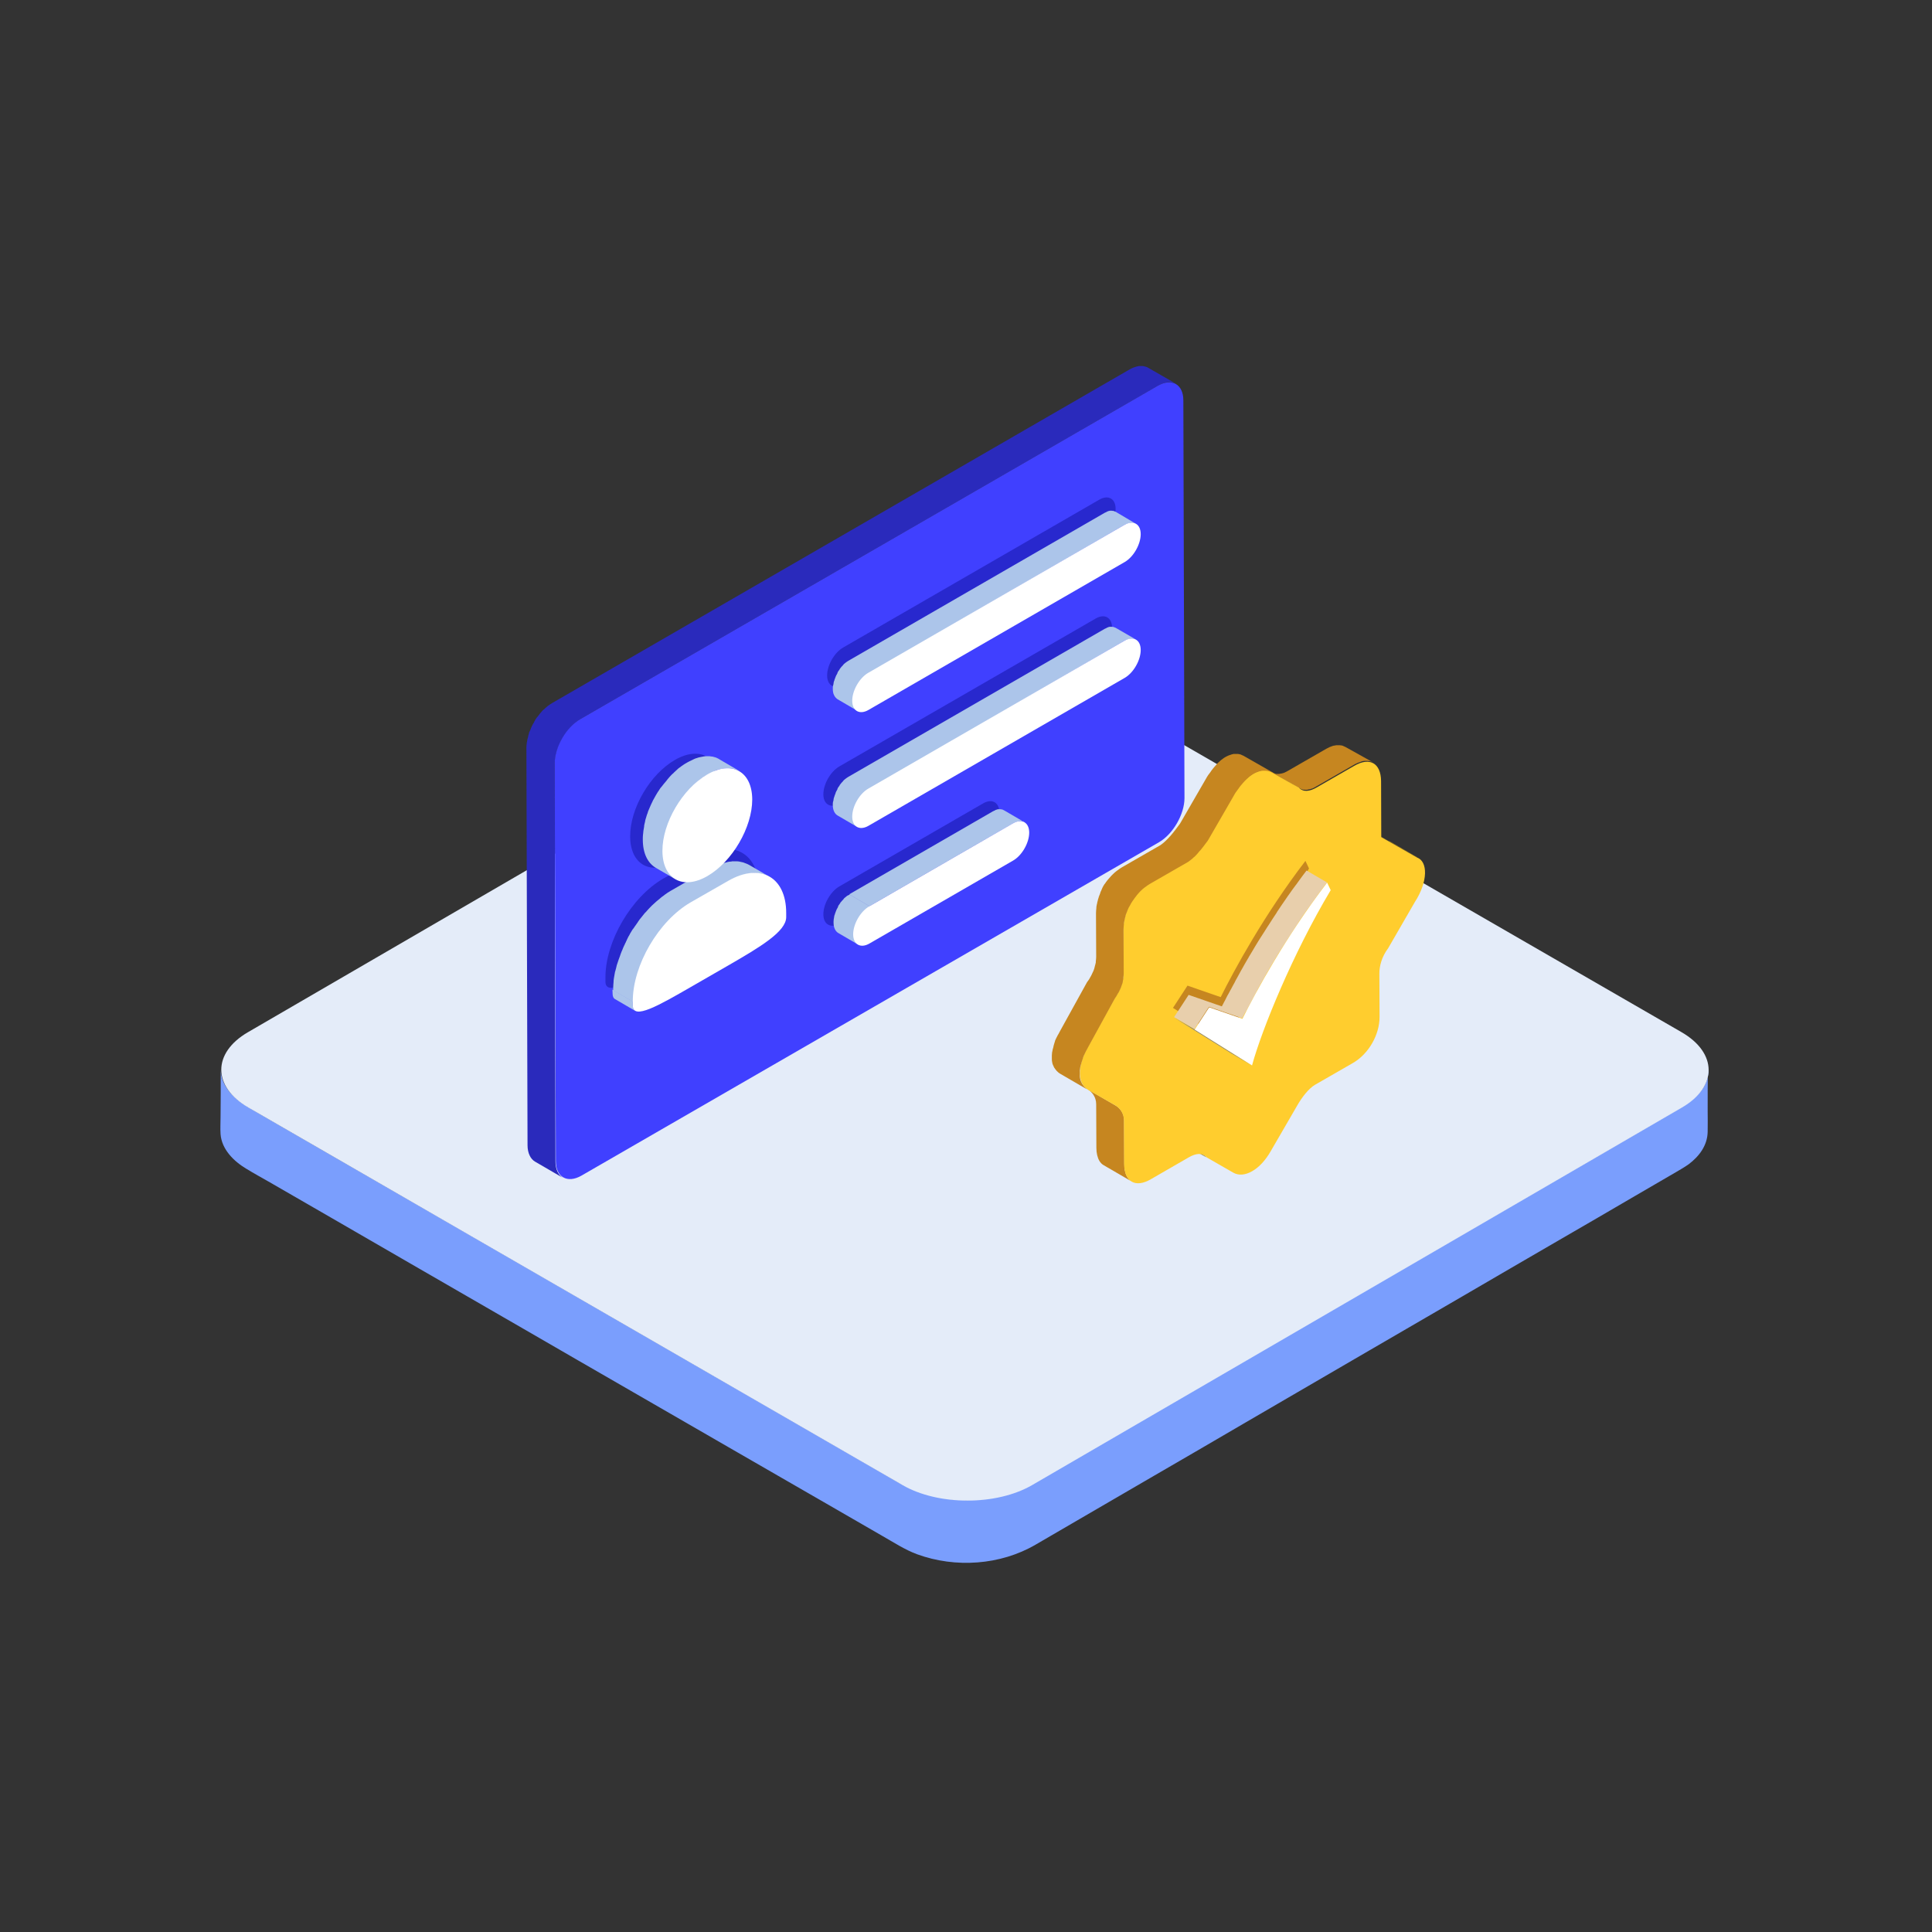 <!DOCTYPE svg PUBLIC "-//W3C//DTD SVG 1.1//EN" "http://www.w3.org/Graphics/SVG/1.1/DTD/svg11.dtd">
<!-- Uploaded to: SVG Repo, www.svgrepo.com, Transformed by: SVG Repo Mixer Tools -->
<svg width="800px" height="800px" viewBox="0 0 1024 1024" class="icon" version="1.1" xmlns="http://www.w3.org/2000/svg" fill="#000000">
<rect x="0" y="0" width="1024" height="1024" fill="#333333" stroke="none"/>
<g id="SVGRepo_bgCarrier" stroke-width="0"/>
<g id="SVGRepo_tracerCarrier" stroke-linecap="round" stroke-linejoin="round"/>
<g id="SVGRepo_iconCarrier">
<path d="M905.5 568.6c-1.1 11-11.2 16.5-19.8 21.5-8 4.6-16 9.3-23.9 13.9-12.8 7.4-25.5 14.8-38.3 22.2-16 9.3-31.9 18.6-47.9 27.8-17.6 10.2-35.2 20.5-52.9 30.7-17.7 10.3-35.4 20.6-53.2 30.9-16.3 9.5-32.5 18.9-48.8 28.4-13.3 7.7-26.5 15.4-39.8 23.1-8.7 5-17.4 10.1-26.1 15.1-6.6 3.8-12.8 7.6-20.3 9.8-19.5 5.6-41.1 3.7-58.7-6.5-6.3-3.7-12.7-7.3-19-11-11.6-6.7-23.1-13.3-34.7-20-15.2-8.8-30.4-17.6-45.6-26.3-17.3-10-34.7-20-52-30-17.9-10.3-35.8-20.7-53.7-31-16.9-9.8-33.8-19.5-50.8-29.3L176.8 613c-10.3-6-20.7-11.9-31-17.9-4.7-2.7-9.4-5.4-14.1-8.2-7.4-4.3-14.7-11.1-14.7-20.3 0 8.4 0 16.8-0.1 25.3 0 3-0.2 6.1 0 9.2 0.6 8.1 7 14.4 13.7 18.4 4.1 2.5 8.3 4.8 12.5 7.2 10.8 6.2 21.6 12.5 32.4 18.7 15.6 9 31.1 18 46.7 27 18.5 10.7 37.1 21.4 55.6 32.1 19.3 11.2 38.6 22.3 58 33.5 18.4 10.6 36.7 21.2 55.1 31.8 15.3 8.8 30.5 17.6 45.8 26.4 10.3 6 20.7 11.9 31 17.9 6 3.4 11.9 7.3 18.4 9.7 20.3 7.4 44.1 5.8 62.8-5.1 7.1-4.1 14.2-8.3 21.3-12.4 13.1-7.6 26.2-15.2 39.2-22.8 17.1-9.9 34.1-19.8 51.2-29.8 19.1-11.1 38.2-22.2 57.2-33.3l57.3-33.3c17.1-10 34.2-19.9 51.4-29.9 13.3-7.7 26.6-15.4 39.9-23.2 7.3-4.3 14.7-8.5 22-12.8 2.2-1.3 4.5-2.6 6.6-4.1 5.6-4.2 10-10 10.1-17.3 0.1-3.7 0-7.3 0-11 0-7.3 0-14.7 0.1-22 0.4 0.8 0.3 1.3 0.3 1.8 0 0.3 0-0.2 0 0zM905.6 567.1z" fill="#7A9EFD"/>
<path d="M891.3 547.1c19 11 19.1 28.9 0.2 39.9L547.1 787.1c-18.9 11-49.8 11-68.8 0L131.6 587c-19-11-19.1-28.9-0.2-39.9L475.8 347c18.9-11 49.8-11 68.8 0l346.7 200.1z" fill="#E4ECF9"/>
<path d="M608.5 194.9c-0.1 0-0.1 0 0 0-0.3-0.2-0.5-0.3-0.8-0.4h-0.1c-0.1 0-0.2-0.1-0.2-0.1-0.1 0-0.2-0.1-0.4-0.1-0.1 0-0.3-0.1-0.4-0.1-0.1 0-0.2 0-0.2-0.1h-0.1c-0.3 0-0.5-0.1-0.8-0.1h-1.9c-0.1 0-0.2 0-0.3 0.1-0.2 0-0.4 0.1-0.6 0.1-0.1 0-0.2 0-0.3 0.1-0.1 0-0.2 0.1-0.3 0.1-0.3 0.1-0.6 0.2-1 0.3-0.1 0-0.2 0.1-0.3 0.1-0.1 0-0.1 0.1-0.2 0.1-0.6 0.2-1.1 0.5-1.7 0.8L292.7 372.6c-0.7 0.4-1.4 0.9-2.1 1.4-0.1 0.1-0.2 0.2-0.4 0.3-0.6 0.5-1.3 1.1-1.9 1.7-0.1 0-0.1 0.1-0.2 0.1l-0.3 0.3c-0.3 0.3-0.6 0.6-0.9 1l-0.3 0.3c-0.1 0.1-0.2 0.2-0.2 0.3-0.2 0.2-0.4 0.4-0.5 0.6-0.1 0.1-0.2 0.3-0.3 0.4-0.1 0.1-0.2 0.3-0.3 0.4-0.1 0.2-0.3 0.3-0.4 0.5l-0.3 0.3c-0.1 0.2-0.3 0.4-0.4 0.6-0.1 0.1-0.2 0.3-0.3 0.4 0 0.1-0.1 0.1-0.1 0.2-0.2 0.4-0.5 0.8-0.7 1.2v0.1c0 0.1-0.1 0.2-0.1 0.2-0.2 0.3-0.3 0.6-0.5 0.8-0.1 0.1-0.1 0.3-0.2 0.4-0.1 0.1-0.1 0.3-0.2 0.4-0.1 0.1-0.1 0.2-0.2 0.4-0.1 0.3-0.3 0.6-0.4 0.9 0 0.1-0.1 0.1-0.1 0.2v0.1c-0.2 0.4-0.3 0.8-0.5 1.2 0 0.1 0 0.1-0.1 0.2s-0.1 0.3-0.2 0.4c-0.1 0.2-0.2 0.4-0.2 0.6-0.1 0.2-0.1 0.3-0.1 0.5-0.1 0.2-0.1 0.4-0.2 0.6 0 0.1-0.1 0.2-0.1 0.4-0.1 0.2-0.1 0.4-0.1 0.6-0.1 0.2-0.1 0.5-0.2 0.7 0 0.1 0 0.2-0.1 0.3 0 0.2-0.1 0.3-0.1 0.5-0.1 0.4-0.1 0.7-0.2 1.1 0 0.1 0 0.2-0.1 0.3v0.3c-0.1 0.8-0.2 1.6-0.2 2.4l0.6 210.8c0 2.1 0.4 3.9 1.1 5.4 0.7 1.5 1.7 2.6 2.9 3.3l14.8 8.6c-2.4-1.4-4-4.4-4-8.7l-0.4-211c0-0.8 0.1-1.6 0.2-2.4 0-0.2 0-0.4 0.1-0.6 0.1-0.4 0.1-0.7 0.2-1.1 0-0.2 0.1-0.5 0.1-0.7 0.1-0.2 0.1-0.5 0.2-0.7 0.1-0.3 0.2-0.6 0.3-1 0.1-0.2 0.1-0.4 0.2-0.6 0.1-0.4 0.2-0.7 0.4-1.1 0.1-0.1 0.1-0.3 0.2-0.4l0.6-1.5c0-0.1 0.1-0.1 0.1-0.2 0.2-0.4 0.4-0.9 0.6-1.3 0.1-0.1 0.1-0.3 0.2-0.4 0.2-0.4 0.4-0.8 0.7-1.2 0-0.1 0.1-0.2 0.1-0.2 0.3-0.5 0.6-0.9 0.9-1.4 0.1-0.1 0.2-0.3 0.3-0.4 0.2-0.3 0.4-0.6 0.7-1 0.1-0.2 0.3-0.3 0.4-0.5 0.2-0.3 0.4-0.5 0.6-0.8 0.2-0.2 0.4-0.4 0.5-0.6 0.2-0.2 0.3-0.4 0.5-0.6 0.3-0.3 0.6-0.6 0.9-1 0.1-0.2 0.3-0.3 0.5-0.5 0.6-0.6 1.2-1.2 1.9-1.7 0.1-0.1 0.2-0.2 0.4-0.3 0.7-0.5 1.4-1 2.1-1.4L614 204.3c0.6-0.3 1.1-0.6 1.7-0.8 0.2-0.1 0.4-0.1 0.5-0.2l0.9-0.3c0.2-0.1 0.4-0.1 0.6-0.2 0.2 0 0.4-0.1 0.6-0.1 0.2 0 0.5-0.1 0.7-0.1h1.5c0.3 0 0.7 0.1 1 0.1 0.1 0 0.2 0 0.2 0.1 0.3 0.1 0.5 0.1 0.7 0.2 0.1 0 0.2 0.1 0.2 0.1 0.3 0.1 0.6 0.3 0.9 0.4l-15-8.6z" fill="#2A2ABC"/>
<path d="M613.6 204.5c7.5-4.3 13.6-0.8 13.6 7.7l0.6 210.8c0 8.6-6.1 19.1-13.5 23.4L308.2 623.1c-7.5 4.3-13.6 0.8-13.6-7.7l-0.6-210.8c0-8.6 6.1-19.1 13.5-23.4l306.1-176.7z" fill="#4040FF"/>
<path d="M371.4 454.3c17-9.8 30.8-2.2 30.8 17v2.2c0 7.6-13.7 15.8-30.7 25.6l-19.8 11.4c-17 9.8-30.7 17.7-30.8 9.9v-2.2c-0.1-19.2 13.7-42.7 30.6-52.5l19.9-11.4z" fill="#2828CE"/>
<path d="M324.7 526.8c0 1 0.3 1.8 0.7 2.3 0.2 0.2 0.3 0.3 0.5 0.4l10.8 6.3c-0.8-0.5-1.3-1.4-1.3-2.8v-2.2l-10.8-6.3 0.1 2.3z" fill="#ACC5EA"/>
<path d="M397.2 458.5c-0.1 0-0.1-0.1-0.2-0.1-0.5-0.3-1-0.5-1.5-0.7-0.1 0-0.2-0.1-0.3-0.1-0.2-0.1-0.3-0.1-0.5-0.2-0.3-0.1-0.5-0.2-0.8-0.3-0.3-0.1-0.6-0.1-0.9-0.2-0.2 0-0.3-0.1-0.5-0.1-0.1 0-0.2 0-0.3-0.1-0.6-0.1-1.2-0.2-1.9-0.2h-2c-0.2 0-0.4 0-0.5 0.1-0.3 0-0.6 0.1-0.9 0.1-0.3 0-0.5 0-0.8 0.1-0.3 0-0.5 0.1-0.8 0.2-0.4 0.1-0.8 0.2-1.3 0.3-0.2 0.1-0.4 0.1-0.7 0.1-0.5 0.1-1.1 0.3-1.7 0.5h-0.1c-0.6 0.2-1.3 0.5-1.9 0.7-0.3 0.1-0.5 0.2-0.8 0.4-0.2 0.1-0.5 0.2-0.7 0.3-0.9 0.4-1.9 0.9-2.9 1.5l-19.8 11.4c-1 0.6-2 1.2-2.9 1.9-0.3 0.2-0.6 0.5-0.9 0.7-0.7 0.5-1.3 0.9-1.9 1.5-0.4 0.3-0.7 0.6-1.1 0.9-0.6 0.5-1.2 1-1.7 1.5-0.4 0.3-0.7 0.7-1.1 1-0.2 0.2-0.5 0.4-0.7 0.7l-0.6 0.6c-0.7 0.7-1.4 1.5-2.1 2.3l-0.7 0.7c-0.1 0.2-0.3 0.3-0.4 0.5l-1.2 1.5c-0.3 0.4-0.6 0.7-0.9 1.1-0.2 0.2-0.3 0.4-0.5 0.7-0.3 0.4-0.6 0.8-0.8 1.2-0.2 0.3-0.5 0.6-0.7 1-0.3 0.4-0.5 0.7-0.8 1.1-0.2 0.3-0.4 0.7-0.7 1-0.1 0.2-0.2 0.4-0.4 0.5-0.5 0.8-1 1.7-1.5 2.5v0.1c-0.5 0.8-1 1.7-1.4 2.6-0.1 0.2-0.2 0.4-0.3 0.7-0.2 0.3-0.3 0.6-0.4 0.9-0.2 0.3-0.4 0.7-0.5 1-0.3 0.5-0.5 1.1-0.8 1.7-0.1 0.2-0.2 0.5-0.3 0.7 0 0.1-0.1 0.2-0.1 0.3-0.4 0.9-0.8 1.8-1.1 2.7 0 0.1-0.1 0.2-0.1 0.3l-0.3 0.9c-0.2 0.5-0.4 1.1-0.6 1.6l-0.3 0.9c-0.1 0.4-0.3 0.8-0.4 1.2l-0.3 0.9c-0.1 0.4-0.2 0.8-0.3 1.3-0.1 0.5-0.3 1-0.4 1.5 0 0.2-0.1 0.4-0.2 0.6-0.1 0.4-0.1 0.7-0.2 1.1-0.1 0.8-0.3 1.5-0.4 2.3 0 0.2-0.1 0.5-0.1 0.7-0.1 0.5-0.1 1-0.1 1.4 0 0.4-0.1 0.7-0.1 1.1-0.1 1.1-0.1 2.2-0.1 3.3l10.8 6.3c0-1.1 0.1-2.2 0.1-3.3 0-0.4 0.1-0.7 0.1-1.1 0.1-0.7 0.2-1.4 0.3-2.2 0.1-0.8 0.2-1.5 0.4-2.3 0.1-0.6 0.2-1.2 0.3-1.7 0.1-0.5 0.2-1 0.4-1.5 0.2-0.7 0.4-1.5 0.6-2.2 0.1-0.4 0.2-0.8 0.4-1.2 0.3-0.8 0.6-1.7 0.9-2.5l0.3-0.9c0.4-1.1 0.9-2.2 1.4-3.3 0.1-0.2 0.2-0.5 0.3-0.7 0.4-0.9 0.8-1.8 1.3-2.7 0.1-0.3 0.3-0.6 0.4-0.9 0.6-1.1 1.1-2.2 1.8-3.2v-0.1c0.6-1 1.2-2.1 1.9-3.1 0.2-0.3 0.4-0.7 0.7-1l1.5-2.1 0.9-1.2c0.4-0.6 0.9-1.2 1.4-1.7l1.2-1.5c0.4-0.4 0.7-0.8 1.1-1.2 0.7-0.8 1.4-1.5 2.1-2.3l1.3-1.3c0.4-0.3 0.7-0.7 1.1-1 0.6-0.5 1.1-1 1.7-1.5 0.4-0.3 0.7-0.6 1.1-0.9 0.6-0.5 1.3-1 1.9-1.5 0.3-0.2 0.6-0.5 0.9-0.7 1-0.7 2-1.3 2.9-1.9l19.8-11.4c1-0.6 1.9-1 2.9-1.5 0.2-0.1 0.5-0.2 0.7-0.3 0.9-0.4 1.8-0.8 2.7-1.1h0.1c0.8-0.3 1.6-0.5 2.3-0.7 0.4-0.1 0.9-0.2 1.3-0.3 0.5-0.1 1.1-0.2 1.6-0.3 0.3 0 0.6-0.1 0.9-0.1 0.7 0 1.3-0.1 1.9 0h0.5c0.8 0 1.5 0.1 2.3 0.3 0.2 0 0.4 0.1 0.5 0.1 0.6 0.1 1.2 0.3 1.7 0.5 0.2 0.1 0.4 0.1 0.5 0.2 0.7 0.3 1.4 0.6 2 1l-11-6.4z" fill="#ACC5EA"/>
<path d="M357.7 402.8c13.1-7.6 23.8-1.7 23.9 13.2s-10.6 33-23.7 40.6c-13.1 7.6-23.8 1.7-23.9-13.2s10.5-33 23.7-40.6z" fill="#2828CE"/>
<path d="M385.9 466.9c17-9.8 30.8-2.2 30.8 17v2.2c0 7.6-13.7 15.8-30.7 25.6l-19.8 11.4c-17 9.8-30.7 17.7-30.8 9.9v-2.2c-0.1-19.2 13.7-42.7 30.6-52.5l19.9-11.4z" fill="#FFFFFF"/>
<path d="M379.7 408.2s0.1 0 0 0c0.7-0.2 1.3-0.4 1.9-0.5 0.3-0.1 0.7-0.1 1-0.2 0.4-0.1 0.8-0.1 1.3-0.2 0.2 0 0.5-0.1 0.7-0.1h1.9c0.6 0 1.2 0.1 1.8 0.2 0.1 0 0.3 0.1 0.4 0.1 0.5 0.1 0.9 0.2 1.3 0.4 0.1 0 0.3 0.1 0.4 0.1 0.5 0.2 1.1 0.5 1.6 0.7l-10.8-6.3s-0.1 0-0.1-0.1l-1.2-0.6c-0.1 0-0.2-0.1-0.2-0.1-0.1-0.1-0.3-0.1-0.4-0.1-0.2-0.1-0.4-0.2-0.6-0.2-0.2-0.1-0.5-0.1-0.7-0.2-0.1 0-0.3-0.1-0.4-0.1h-0.2c-0.5-0.1-1-0.1-1.4-0.2h-2c-0.2 0-0.5 0-0.7 0.1-0.2 0-0.4 0-0.6 0.1-0.2 0-0.4 0.1-0.6 0.1-0.3 0.1-0.7 0.1-1 0.2-0.2 0-0.3 0.1-0.5 0.1-0.4 0.1-0.8 0.2-1.3 0.4h-0.1c-0.5 0.2-1 0.3-1.5 0.6l-0.6 0.3-0.6 0.3c-0.7 0.3-1.5 0.7-2.2 1.1-0.8 0.4-1.5 0.9-2.3 1.4-0.2 0.2-0.5 0.4-0.7 0.5-0.5 0.4-1 0.7-1.5 1.1-0.3 0.2-0.6 0.5-0.8 0.7-0.4 0.4-0.9 0.8-1.3 1.2-0.3 0.3-0.6 0.5-0.8 0.8-0.2 0.2-0.4 0.3-0.6 0.5l-0.5 0.5c-0.6 0.6-1.1 1.2-1.6 1.8-0.2 0.2-0.4 0.4-0.5 0.6-0.1 0.1-0.2 0.3-0.3 0.4-0.3 0.4-0.6 0.7-0.9 1.1-0.2 0.3-0.5 0.5-0.7 0.8-0.1 0.2-0.2 0.3-0.4 0.5-0.2 0.3-0.4 0.6-0.7 0.9-0.2 0.3-0.4 0.5-0.6 0.7l-0.6 0.9c-0.2 0.3-0.3 0.5-0.5 0.8-0.1 0.1-0.2 0.3-0.3 0.4-0.4 0.6-0.8 1.3-1.2 2-0.4 0.7-0.7 1.3-1.1 2-0.1 0.2-0.2 0.3-0.3 0.5-0.1 0.2-0.2 0.5-0.3 0.7-0.1 0.3-0.3 0.5-0.4 0.8-0.2 0.4-0.4 0.9-0.6 1.3-0.1 0.2-0.2 0.4-0.2 0.5 0 0.1-0.1 0.1-0.1 0.2l-0.9 2.1c0 0.1-0.1 0.2-0.1 0.3-0.1 0.2-0.2 0.4-0.2 0.7-0.2 0.4-0.3 0.8-0.5 1.3-0.1 0.2-0.1 0.5-0.2 0.7-0.1 0.3-0.2 0.6-0.3 1-0.1 0.2-0.2 0.5-0.2 0.7-0.1 0.3-0.2 0.7-0.2 1l-0.3 1.2c0 0.2-0.1 0.3-0.1 0.5-0.1 0.3-0.1 0.6-0.1 0.9l-0.3 1.8c0 0.2-0.1 0.4-0.1 0.6 0 0.4-0.1 0.7-0.1 1.1 0 0.3-0.1 0.5-0.1 0.8-0.1 0.9-0.1 1.7-0.1 2.6 0 7.3 2.6 12.4 6.8 14.9l10.8 6.3c-4.2-2.4-6.8-7.6-6.8-14.9 0-0.8 0-1.7 0.1-2.6 0-0.3 0.1-0.5 0.1-0.8 0.1-0.6 0.1-1.1 0.2-1.7l0.3-1.8c0.1-0.4 0.2-0.9 0.3-1.3l0.3-1.2c0.1-0.6 0.3-1.1 0.5-1.7 0.1-0.3 0.2-0.6 0.3-1 0.2-0.7 0.4-1.3 0.7-2 0.1-0.2 0.2-0.4 0.2-0.7 0.3-0.9 0.7-1.7 1-2.6 0.1-0.2 0.2-0.4 0.2-0.5 0.3-0.7 0.6-1.4 1-2.1 0.1-0.2 0.2-0.5 0.3-0.7 0.4-0.8 0.9-1.7 1.4-2.5l1.5-2.4c0.2-0.3 0.3-0.5 0.5-0.8 0.4-0.5 0.7-1.1 1.1-1.6 0.2-0.3 0.4-0.6 0.7-0.9 0.3-0.5 0.7-0.9 1.1-1.3 0.3-0.4 0.6-0.8 0.9-1.1 0.3-0.3 0.6-0.6 0.8-0.9 0.5-0.6 1.1-1.2 1.6-1.8l1-1 0.8-0.8c0.4-0.4 0.9-0.8 1.3-1.2 0.3-0.2 0.6-0.5 0.8-0.7 0.5-0.4 1-0.8 1.5-1.1 0.2-0.2 0.5-0.4 0.7-0.5 0.8-0.5 1.5-1 2.3-1.4 0.7-0.4 1.5-0.8 2.2-1.1l0.6-0.3c0.5-0.4 1.2-0.7 1.9-1z" fill="#ACC5EA"/>
<path d="M374.8 410.5c13.1-7.6 23.8-1.7 23.9 13.2 0 14.9-10.6 33-23.7 40.6-13.1 7.6-23.8 1.7-23.9-13.2s10.6-33 23.7-40.6z" fill="#FFFFFF"/>
<path d="M582.7 264.8c4.7-2.7 8.6-0.5 8.6 4.9s-3.8 12.1-8.5 14.8L447 362.9c-4.7 2.7-8.6 0.5-8.6-4.9s3.8-12.1 8.5-14.8l135.8-78.4zM580.8 327.8c4.7-2.7 8.6-0.5 8.6 4.9s-3.8 12.1-8.5 14.8L445 425.9c-4.7 2.7-8.6 0.5-8.6-4.9s3.8-12.1 8.5-14.8l135.9-78.4z" fill="#2828CE"/>
<path d="M591.4 271.3c-0.1 0-0.1 0 0 0-0.2-0.1-0.3-0.2-0.5-0.2h-0.1s-0.1 0-0.1-0.1c-0.1 0-0.1-0.1-0.2-0.1s-0.2 0-0.2-0.1h-0.2-0.1c-0.2 0-0.3 0-0.5-0.1h-0.5-0.8c-0.1 0-0.2 0-0.3 0.1h-0.2c-0.1 0-0.1 0-0.2 0.1-0.2 0.1-0.4 0.1-0.6 0.2-0.1 0-0.1 0-0.2 0.1 0 0-0.1 0-0.1 0.1-0.4 0.2-0.7 0.3-1.1 0.5l-135.8 78.4c-0.5 0.3-1.1 0.7-1.6 1.1-0.2 0.1-0.3 0.3-0.5 0.4-0.2 0.2-0.5 0.4-0.7 0.7-0.1 0.1-0.2 0.2-0.3 0.4l-0.3 0.3-0.3 0.3c-0.2 0.3-0.5 0.6-0.7 0.9-0.1 0.1-0.2 0.2-0.2 0.3 0 0.1-0.1 0.1-0.1 0.2-0.1 0.1-0.1 0.2-0.2 0.3-0.2 0.2-0.3 0.5-0.5 0.7-0.2 0.2-0.3 0.5-0.4 0.7v0.2l-0.3 0.6c-0.1 0.2-0.3 0.5-0.4 0.7-0.1 0.2-0.2 0.4-0.3 0.7-0.1 0.3-0.2 0.5-0.3 0.8-0.1 0.3-0.2 0.5-0.3 0.8 0 0.1-0.1 0.3-0.1 0.4 0 0.1 0 0.1-0.1 0.2 0 0.1-0.1 0.2-0.1 0.3-0.1 0.3-0.2 0.7-0.2 1 0 0.2-0.1 0.4-0.1 0.6 0 0.1 0 0.2-0.1 0.3 0 0.1 0 0.2-0.1 0.3-0.1 0.6-0.1 1.1-0.1 1.7 0 1.3 0.2 2.5 0.7 3.4 0.4 0.9 1.1 1.6 1.8 2.1l10.8 6.3c-1.5-0.9-2.5-2.8-2.5-5.5 0-0.6 0.1-1.3 0.2-2 0-0.1 0-0.2 0.1-0.3 0.1-0.6 0.2-1.2 0.4-1.9 0-0.1 0-0.1 0.1-0.2 0.2-0.7 0.5-1.4 0.7-2 0.3-0.7 0.6-1.4 1-2v-0.1l1.2-1.8c0-0.1 0.1-0.1 0.1-0.2 0.4-0.5 0.8-1 1.3-1.5l0.3-0.3c0.3-0.4 0.7-0.7 1.1-1 0.2-0.1 0.3-0.3 0.5-0.4 0.5-0.4 1.1-0.8 1.6-1.1L596 278.2c0.4-0.2 0.7-0.4 1.1-0.5 0.1 0 0.2-0.1 0.3-0.1 0.2-0.1 0.4-0.1 0.6-0.2 0.1 0 0.3-0.1 0.4-0.1 0.1 0 0.2-0.1 0.3-0.1 0.2 0 0.3-0.1 0.5-0.1H600.2c0.2 0 0.4 0 0.6 0.1h0.2c0.2 0 0.3 0.1 0.5 0.1 0 0 0.1 0 0.1 0.1l0.6 0.3-10.8-6.4z" fill="#ACC5EA"/>
<path d="M596 278.2c4.7-2.7 8.6-0.5 8.6 4.9s-3.8 12.1-8.5 14.8l-135.8 78.4c-4.7 2.7-8.6 0.5-8.6-4.9s3.8-12.1 8.5-14.8L596 278.2z" fill="#FFFFFF"/>
<path d="M591.4 332.8c-0.1 0-0.1-0.1 0 0-0.2-0.1-0.3-0.2-0.5-0.2h-0.1s-0.1 0-0.1-0.1c-0.1 0-0.1-0.1-0.2-0.1s-0.2 0-0.2-0.1h-0.2-0.1c-0.2 0-0.3 0-0.5-0.1h-0.5-0.8c-0.1 0-0.2 0-0.3 0.1h-0.2c-0.1 0-0.1 0-0.2 0.1-0.2 0.1-0.4 0.1-0.6 0.2-0.1 0-0.1 0-0.2 0.1 0 0-0.1 0-0.1 0.1-0.4 0.2-0.7 0.3-1.1 0.5l-135.8 78.4c-0.5 0.3-1.1 0.7-1.6 1.1-0.2 0.1-0.3 0.3-0.5 0.4-0.2 0.2-0.5 0.4-0.7 0.7-0.1 0.1-0.2 0.2-0.3 0.4l-0.3 0.3-0.3 0.3c-0.2 0.3-0.5 0.6-0.7 0.9-0.1 0.1-0.2 0.2-0.2 0.3 0 0.1-0.1 0.1-0.1 0.2-0.1 0.1-0.1 0.2-0.2 0.3-0.2 0.2-0.3 0.5-0.5 0.7-0.2 0.2-0.3 0.5-0.4 0.7v0.2l-0.3 0.6c-0.1 0.2-0.3 0.5-0.4 0.7-0.1 0.2-0.2 0.4-0.3 0.7v0.1c-0.1 0.3-0.2 0.5-0.3 0.8-0.1 0.3-0.2 0.5-0.3 0.8 0 0.1-0.1 0.3-0.1 0.4 0 0.1 0 0.1-0.1 0.2 0 0.1-0.1 0.2-0.1 0.3-0.1 0.3-0.2 0.7-0.2 1 0 0.2-0.1 0.4-0.1 0.6 0 0.1 0 0.2-0.1 0.3 0 0.1 0 0.2-0.1 0.3-0.1 0.6-0.1 1.1-0.1 1.7 0 2.7 1 4.6 2.5 5.5l10.8 6.3c-1.5-0.9-2.5-2.8-2.5-5.5 0-0.6 0.1-1.3 0.2-2 0-0.1 0-0.2 0.1-0.3 0.1-0.6 0.2-1.2 0.4-1.9 0-0.1 0-0.1 0.1-0.2 0.2-0.7 0.5-1.4 0.7-2 0.3-0.7 0.6-1.3 1-2v-0.1l1.2-1.8c0-0.1 0.1-0.1 0.1-0.2 0.4-0.5 0.8-1 1.3-1.5l0.3-0.3c0.3-0.4 0.7-0.7 1.1-1 0.2-0.1 0.3-0.3 0.5-0.4 0.5-0.4 1.1-0.8 1.6-1.1L596 339.6c0.4-0.2 0.7-0.4 1.1-0.5 0.1 0 0.2-0.1 0.3-0.1 0.2-0.1 0.4-0.1 0.6-0.2 0.1 0 0.3-0.1 0.4-0.1 0.1 0 0.2-0.1 0.4-0.1s0.3-0.1 0.5-0.1H600.3c0.2 0 0.4 0 0.6 0.1h0.2c0.2 0 0.3 0.1 0.5 0.1 0 0 0.1 0 0.1 0.1l0.6 0.3-10.9-6.3z" fill="#ACC5EA"/>
<path d="M596 339.6c4.7-2.7 8.6-0.5 8.6 4.9s-3.8 12.1-8.5 14.8l-135.8 78.4c-4.7 2.7-8.6 0.5-8.6-4.9s3.8-12.1 8.5-14.8L596 339.6z" fill="#FFFFFF"/>
<path d="M521.1 425.8c4.7-2.7 8.6-0.5 8.6 4.9s-3.8 12.1-8.5 14.8l-76.2 44c-4.7 2.7-8.6 0.5-8.6-4.9s3.8-12.1 8.5-14.8l76.2-44z" fill="#2828CE"/>
<path d="M543 435.8l-10.8-6.3c-0.1-0.1-0.3-0.1-0.4-0.2h-0.1s-0.1 0-0.1-0.1c-0.1 0-0.1-0.1-0.2-0.1s-0.2 0-0.2-0.1h-0.2-0.1c-0.2 0-0.3 0-0.5-0.1h-0.5-0.8c-0.1 0-0.2 0-0.4 0.1h-0.2c-0.1 0-0.1 0-0.2 0.1-0.2 0.1-0.4 0.1-0.6 0.2-0.1 0-0.1 0-0.2 0.1 0 0-0.1 0-0.1 0.1-0.4 0.2-0.7 0.3-1.1 0.5l-76.2 44 10.8 6.3 76.2-44c0.4-0.2 0.7-0.4 1.1-0.5 0.1 0 0.2-0.1 0.3-0.1 0.2-0.1 0.4-0.1 0.6-0.2 0.1 0 0.3-0.1 0.4-0.1 0.1 0 0.2-0.1 0.4-0.1s0.3-0.1 0.5-0.1H541.4c0.2 0 0.4 0 0.6 0.1h0.2c0.2 0 0.3 0.1 0.5 0.1 0 0 0.1 0 0.1 0.1-0.1 0.1 0.1 0.2 0.2 0.3zM448.4 475.3c-0.2 0.1-0.3 0.3-0.5 0.4-0.3 0.2-0.5 0.4-0.7 0.7-0.1 0.1-0.2 0.2-0.3 0.4l-0.3 0.3-0.3 0.3c-0.2 0.3-0.5 0.6-0.7 0.8-0.1 0.1-0.2 0.2-0.2 0.3 0 0.1-0.1 0.1-0.1 0.2-0.1 0.1-0.1 0.2-0.2 0.3-0.2 0.2-0.3 0.5-0.5 0.7-0.2 0.2-0.3 0.5-0.4 0.7v0.2l-0.3 0.6c-0.1 0.2-0.3 0.5-0.4 0.7-0.1 0.2-0.2 0.4-0.3 0.7-0.1 0.3-0.2 0.5-0.3 0.8-0.1 0.3-0.2 0.5-0.3 0.8 0 0.1-0.1 0.3-0.1 0.4 0 0.1 0 0.1-0.1 0.2 0 0.1-0.1 0.2-0.1 0.3-0.1 0.3-0.2 0.7-0.2 1 0 0.2-0.1 0.4-0.1 0.6 0 0.1 0 0.2-0.1 0.3v0.3c-0.1 0.6-0.1 1.1-0.1 1.7 0 2.7 1 4.6 2.5 5.5l10.8 6.3c-1.5-0.9-2.5-2.8-2.5-5.5 0-0.6 0.1-1.3 0.2-2 0-0.1 0-0.2 0.1-0.3 0.1-0.6 0.2-1.2 0.4-1.9 0-0.1 0-0.1 0.1-0.2 0.2-0.7 0.5-1.4 0.7-2 0.3-0.7 0.6-1.4 1-2v-0.1l1.2-1.8c0-0.1 0.1-0.1 0.1-0.2 0.4-0.5 0.8-1 1.3-1.5l0.3-0.3c0.3-0.4 0.7-0.7 1.1-1 0.2-0.1 0.3-0.3 0.5-0.4 0.5-0.4 1.1-0.8 1.6-1.1l-10.8-6.3c-1 0.3-1.5 0.6-2 1.1z" fill="#ACC5EA"/>
<path d="M536.9 436.4c4.7-2.7 8.6-0.5 8.6 4.9s-3.8 12.1-8.5 14.8l-76.2 44c-4.7 2.7-8.6 0.5-8.6-4.9s3.8-12.1 8.5-14.8l76.2-44z" fill="#FFFFFF"/>
<path d="M750.9 454.4l-14.8-8.6c0.1 0 0.2 0.1 0.4 0.1l14.8 8.6c-0.2 0-0.3-0.1-0.4-0.1" fill="#A8871E"/>
<path d="M751.2 454.5l-14.8-8.6 0.6 0.3 14.8 8.6-0.6-0.3" fill="#A3831D"/>
<path d="M751.8 454.8l-14.8-8.6h0.1l14.7 8.6" fill="#9E7F1D"/>
<path d="M639.4 613.4l-14.8-8.6c-0.4-0.5-0.8-0.8-1.3-1.1l14.8 8.6c0.5 0.3 0.9 0.7 1.3 1.1" fill="#856B18"/>
<path d="M732 443.6l-14.8-8.6 18.9 10.8 14.8 8.6z" fill="#9E7F1D"/>
<path d="M713.1 395.9c-0.2-0.1-0.4-0.2-0.5-0.2-0.1-0.1-0.2-0.1-0.4-0.2-0.1 0-0.1-0.1-0.2-0.1s-0.1 0-0.2-0.1c-0.2-0.1-0.4-0.1-0.7-0.2h-0.1c-0.3 0-0.5-0.1-0.8-0.1H708.2c-0.2 0-0.4 0.1-0.5 0.1-0.2 0-0.4 0.1-0.6 0.1h-0.1c-0.1 0-0.3 0.1-0.4 0.1-0.4 0.1-0.7 0.2-1.1 0.4-0.1 0-0.2 0.1-0.3 0.1-0.2 0.1-0.4 0.1-0.5 0.2-0.1 0.1-0.3 0.1-0.4 0.2-0.5 0.2-0.9 0.5-1.4 0.7l-20 11.5c-0.6 0.4-1.3 0.7-1.9 1-0.1 0-0.1 0.1-0.2 0.1-0.4 0.2-0.9 0.3-1.3 0.4-0.2 0.1-0.4 0.1-0.6 0.1-0.1 0-0.3 0.1-0.4 0.1-0.3 0.1-0.6 0.1-0.9 0.1h-1.1c-0.3 0-0.5-0.1-0.8-0.2h-0.1c-0.3-0.1-0.5-0.2-0.8-0.4l14.8 8.6h0.1c0.2 0.1 0.3 0.2 0.5 0.2 0.1 0 0.2 0.1 0.2 0.1h0.2c0.2 0.1 0.4 0.1 0.5 0.1H692.4c0.3 0 0.5 0 0.8-0.1h0.1c0.1 0 0.3-0.1 0.4-0.1 0.2 0 0.3-0.1 0.5-0.1h0.1c0.4-0.1 0.8-0.3 1.3-0.4h0.1s0.1 0 0.1-0.1c0.6-0.3 1.3-0.6 1.9-1l20-11.5c0.5-0.3 0.9-0.5 1.4-0.7 0.1-0.1 0.3-0.1 0.4-0.2 0.3-0.1 0.5-0.2 0.8-0.3 0.4-0.1 0.8-0.3 1.1-0.4 0.2-0.1 0.4-0.1 0.5-0.2 0.2-0.1 0.4-0.1 0.6-0.1 0.2-0.1 0.5-0.1 0.7-0.1H724.7c0.4 0 0.7 0 1 0.1h0.1c0.3 0.1 0.6 0.1 0.9 0.2 0.1 0 0.1 0 0.2 0.1 0.3 0.1 0.6 0.3 0.9 0.4l-14.7-8.2zM595.9 616.9l-0.1-23c0-4-2.3-6.7-4.6-8l-14.8-8.6c2.3 1.4 4.6 4 4.6 8l9.9 5.7-9.9-5.7 0.1 23c0 2.9 0.6 5.3 1.6 7 0.6 1 1.4 1.8 2.3 2.3l14.8 8.6c-2.5-1.4-3.9-4.6-3.9-9.3z" fill="#C68620"/>
<path d="M664.2 410c3.5-2 7.1-2.4 10-0.7l14.2 8.1c2.4 2.7 5.9 2 9.4 0l20-11.5c8.2-4.8 14.1-1.4 14.2 8.1l0.1 29.7 18.9 10.8c5.9 2 5.9 12.8-1.1 23.6l-14.1 24.4c-3.5 4.7-4.7 9.5-4.7 13.5l0.1 23c0 9.5-5.8 19.6-14.1 24.4l-20 11.5c-3.5 2-7.1 6.8-9.4 10.8L673.6 610c-2.9 5.1-6.4 8.8-10 10.8-3.5 2-7.1 2.4-10 0.7l-14.1-8.1c-2.4-2.7-5.9-2-9.4 0L610 625c-8.2 4.8-14.1 1.4-14.2-8.1l-0.1-23c0-4.1-2.4-6.8-4.7-8.1l-14.2-8.1c-5.9-3.4-5.9-12.8-0.1-23l14.1-25.7c3.5-4.7 4.7-9.5 4.7-13.5l-0.1-23c0-9.5 5.8-19.6 14.1-24.4l20-11.5c3.5-2 7.1-6.8 10.6-11.5l14.1-24.4c2.9-4.9 6.5-8.6 10-10.7z" fill="#FFCD2E"/>
<path d="M691.9 456.3l1.9 4c-20.1 33.6-36.6 74.1-41.7 92.9l-30.4-19 7.7-11.8 17.6 6.1c7.1-14.3 23-43.6 44.9-72.2zM673.5 408.8l-14.2-8.1c-0.3-0.2-0.6-0.3-0.9-0.4 0 0-0.1 0-0.1-0.1-0.1 0-0.2-0.1-0.3-0.1-0.1-0.1-0.3-0.1-0.4-0.2-0.1 0-0.3-0.1-0.4-0.1-0.1 0-0.2 0-0.3-0.1h-0.2c-0.3-0.1-0.6-0.1-0.9-0.1h-2c-0.1 0-0.2 0-0.3 0.1-0.2 0-0.4 0.1-0.5 0.1-0.1 0-0.2 0-0.3 0.1-0.1 0-0.2 0.1-0.3 0.1l-0.9 0.3c-0.1 0-0.2 0.1-0.3 0.1-0.1 0-0.1 0.1-0.2 0.1-0.5 0.2-1.1 0.5-1.6 0.8-0.4 0.2-0.8 0.5-1.2 0.8-0.1 0.1-0.3 0.2-0.4 0.3-0.3 0.2-0.6 0.4-0.8 0.6-0.1 0.1-0.3 0.2-0.4 0.4-0.3 0.2-0.5 0.5-0.8 0.7l-0.4 0.4c-0.1 0.1-0.2 0.1-0.2 0.2-0.1 0.1-0.2 0.2-0.3 0.4-0.3 0.3-0.6 0.6-0.9 1l-0.3 0.3c-0.1 0.1-0.2 0.3-0.3 0.4-0.2 0.2-0.4 0.4-0.6 0.7-0.1 0.1-0.2 0.2-0.3 0.4-0.1 0.2-0.3 0.3-0.4 0.5-0.1 0.2-0.3 0.4-0.4 0.6-0.1 0.1-0.1 0.2-0.2 0.3-0.2 0.3-0.4 0.6-0.6 0.8-0.1 0.1-0.2 0.3-0.3 0.4l-0.1 0.1c-0.3 0.5-0.6 1-0.9 1.4 0 0.1-0.1 0.1-0.1 0.2l-14.1 24.4-2.7 3.6c-0.3 0.3-0.5 0.6-0.8 1-0.2 0.2-0.3 0.4-0.5 0.6-0.3 0.4-0.7 0.8-1 1.2l-0.3 0.3-0.1 0.1c-0.5 0.6-1.1 1.2-1.6 1.7l-0.5 0.5c-0.4 0.3-0.7 0.7-1.1 1-0.2 0.1-0.3 0.3-0.5 0.4-0.5 0.4-1 0.8-1.5 1.1l-20 11.5c-0.9 0.5-1.7 1.1-2.5 1.7-0.1 0.1-0.2 0.1-0.3 0.2-0.8 0.6-1.5 1.2-2.2 1.9l-0.2 0.2c-0.1 0.1-0.1 0.2-0.2 0.2-0.3 0.3-0.7 0.7-1 1.1l-0.3 0.3-0.1 0.1c-0.1 0.2-0.3 0.4-0.4 0.5-0.2 0.2-0.4 0.4-0.5 0.6-0.1 0.1-0.1 0.2-0.2 0.2-0.1 0.1-0.2 0.3-0.3 0.4-0.1 0.2-0.2 0.3-0.4 0.5-0.1 0.2-0.2 0.3-0.3 0.5-0.1 0.1-0.2 0.3-0.3 0.4-0.1 0.1-0.1 0.2-0.2 0.2-0.2 0.4-0.4 0.7-0.7 1.1v0.1c0 0.1-0.1 0.1-0.1 0.2-0.2 0.3-0.3 0.5-0.4 0.8-0.1 0.2-0.2 0.3-0.2 0.5-0.1 0.1-0.1 0.2-0.2 0.4 0 0.1-0.1 0.2-0.1 0.3-0.2 0.4-0.4 0.7-0.5 1.1v0.1c0 0.1-0.1 0.2-0.1 0.3-0.1 0.3-0.2 0.6-0.3 0.8-0.1 0.1-0.1 0.3-0.2 0.5s-0.1 0.3-0.2 0.5c0 0.1-0.1 0.2-0.1 0.4l-0.3 0.9c0 0.1-0.1 0.3-0.1 0.4v0.1c-0.1 0.4-0.2 0.7-0.3 1.1 0 0.2-0.1 0.3-0.1 0.5v0.1c0 0.1 0 0.2-0.1 0.3-0.1 0.5-0.2 1.1-0.3 1.6v0.5c-0.1 1-0.2 1.9-0.2 2.9l0.1 23c0 0.8-0.1 1.6-0.2 2.5v0.4c0 0.3-0.1 0.6-0.2 0.9 0 0.3-0.1 0.5-0.2 0.8 0 0.1-0.1 0.3-0.1 0.4l-0.3 1.2c0 0.1-0.1 0.2-0.1 0.3-0.2 0.5-0.3 1-0.6 1.5 0 0.1-0.1 0.1-0.1 0.2-0.2 0.5-0.5 1-0.7 1.5 0 0.1-0.1 0.1-0.1 0.2-0.3 0.5-0.6 1.1-0.9 1.6 0 0.1-0.1 0.1-0.1 0.2-0.4 0.6-0.7 1.1-1.2 1.7L562 546.2c-0.2 0.4-0.5 0.9-0.7 1.3-0.1 0.1-0.1 0.3-0.2 0.4-0.1 0.2-0.2 0.3-0.3 0.5-0.1 0.2-0.2 0.3-0.3 0.5-0.1 0.3-0.2 0.5-0.4 0.8-0.1 0.1-0.1 0.3-0.2 0.4 0 0.1-0.1 0.1-0.1 0.2-0.2 0.5-0.4 0.9-0.6 1.3v0.1c0 0.1-0.1 0.3-0.1 0.4l-0.3 0.9c0 0.1-0.1 0.3-0.1 0.4-0.1 0.2-0.1 0.4-0.2 0.6 0 0.2-0.1 0.3-0.1 0.5-0.1 0.2-0.1 0.4-0.1 0.5-0.1 0.2-0.1 0.5-0.2 0.7 0 0.1-0.1 0.2-0.1 0.3 0 0.2-0.1 0.3-0.1 0.5-0.1 0.3-0.1 0.7-0.2 1 0 0.1 0 0.2-0.1 0.3v0.4c0 0.4-0.1 0.8-0.1 1.1v2.3c0 0.5 0.1 1.1 0.2 1.5v0.1c0.1 0.5 0.2 0.9 0.4 1.3 0.1 0.1 0.1 0.3 0.2 0.4 0.1 0.3 0.3 0.6 0.4 0.9 0.1 0.2 0.2 0.3 0.3 0.4 0.2 0.3 0.3 0.5 0.5 0.7 0.1 0.1 0.2 0.3 0.3 0.4 0.2 0.2 0.4 0.5 0.7 0.7l0.3 0.3c0.4 0.3 0.7 0.6 1.1 0.8l14.8 8.6c-0.4-0.2-0.8-0.5-1.1-0.8l-0.3-0.3-0.7-0.7c-0.1-0.1-0.2-0.3-0.3-0.4-0.2-0.2-0.3-0.5-0.5-0.7-0.1-0.1-0.2-0.3-0.3-0.4-0.1-0.3-0.3-0.6-0.4-0.9-0.1-0.1-0.1-0.3-0.2-0.4-0.1-0.4-0.3-0.8-0.4-1.3v-0.1c-0.1-0.5-0.2-1-0.2-1.5v-0.5-1.2-0.6c0-0.4 0-0.8 0.1-1.1 0-0.2 0.1-0.5 0.1-0.7 0-0.3 0.1-0.7 0.2-1 0.1-0.3 0.1-0.5 0.2-0.8 0.1-0.2 0.1-0.5 0.2-0.7 0.1-0.3 0.2-0.7 0.3-1 0.1-0.2 0.1-0.4 0.2-0.6 0.1-0.4 0.3-0.8 0.4-1.2 0-0.1 0.1-0.2 0.1-0.4 0.2-0.5 0.4-1.1 0.7-1.6 0.1-0.1 0.1-0.3 0.2-0.4 0.2-0.4 0.4-0.9 0.6-1.3 0.1-0.2 0.2-0.3 0.3-0.5 0.3-0.6 0.6-1.1 0.9-1.7l-9.9-5.7 9.9 5.7 14.1-25.7c0.2-0.2 0.3-0.4 0.4-0.6l0.6-0.9c0-0.1 0.1-0.1 0.1-0.2s0.1-0.1 0.1-0.2c0.1-0.2 0.2-0.4 0.3-0.5 0.2-0.3 0.3-0.6 0.5-0.8 0-0.1 0.1-0.1 0.1-0.2s0.1-0.1 0.1-0.2c0.1-0.1 0.2-0.3 0.2-0.4 0.1-0.3 0.3-0.6 0.4-0.8 0-0.1 0.1-0.2 0.1-0.3 0-0.1 0.1-0.1 0.1-0.2 0.1-0.1 0.1-0.3 0.2-0.4l0.3-0.9c0-0.1 0-0.1 0.1-0.2 0-0.1 0.1-0.2 0.1-0.3 0.1-0.2 0.1-0.4 0.2-0.6 0.1-0.2 0.1-0.4 0.2-0.6 0-0.1 0.1-0.3 0.1-0.4v-0.2c0-0.2 0.1-0.4 0.1-0.6 0.1-0.3 0.1-0.6 0.2-0.9v-0.2-0.3c0.1-0.9 0.2-1.7 0.2-2.5l-0.1-23c0-1 0.1-1.9 0.2-2.9v-0.5c0.1-0.5 0.2-1.1 0.3-1.6 0-0.1 0-0.3 0.1-0.4 0-0.2 0.1-0.3 0.1-0.5l0.3-1.2c0-0.1 0.1-0.3 0.1-0.4 0.1-0.4 0.2-0.8 0.4-1.2 0.1-0.2 0.1-0.3 0.2-0.5 0.2-0.4 0.3-0.9 0.5-1.3 0-0.1 0.1-0.2 0.1-0.2 0.2-0.5 0.4-1 0.7-1.5 0.1-0.1 0.1-0.2 0.2-0.3 0.2-0.4 0.5-0.9 0.7-1.3 0-0.1 0.1-0.1 0.1-0.2 0.3-0.5 0.6-0.9 0.9-1.4 0.1-0.1 0.2-0.3 0.3-0.4 0.2-0.3 0.5-0.7 0.7-1 0.1-0.1 0.2-0.3 0.3-0.4 0.2-0.3 0.5-0.6 0.7-0.9 0.1-0.2 0.3-0.4 0.4-0.5 0.1-0.2 0.3-0.3 0.4-0.5 0.3-0.4 0.7-0.7 1-1.1l0.4-0.4c0.7-0.7 1.4-1.3 2.2-1.9 0.1-0.1 0.2-0.1 0.3-0.2 0.8-0.6 1.6-1.2 2.5-1.7l20-11.5c0.5-0.3 1-0.7 1.5-1.1 0.2-0.1 0.3-0.3 0.5-0.4 0.4-0.3 0.7-0.6 1.1-1 0.1-0.1 0.2-0.1 0.3-0.2l0.2-0.2c0.5-0.5 1.1-1.1 1.6-1.7l0.1-0.1c0.1-0.1 0.2-0.3 0.3-0.4 0.3-0.4 0.6-0.7 1-1.1 0.2-0.2 0.3-0.4 0.5-0.6 0.2-0.3 0.5-0.6 0.7-0.9 0 0 0-0.1 0.1-0.1l2.7-3.6 14.1-24.4c0.3-0.6 0.7-1.2 1.1-1.7 0.1-0.1 0.2-0.3 0.3-0.4 0.3-0.4 0.5-0.8 0.8-1.1 0.1-0.2 0.3-0.4 0.4-0.6 0.2-0.3 0.5-0.6 0.7-0.9 0.2-0.2 0.4-0.5 0.6-0.7 0.2-0.2 0.4-0.5 0.6-0.7 0.3-0.3 0.6-0.7 0.9-1l0.6-0.6 0.4-0.4c0.3-0.2 0.5-0.5 0.8-0.7l0.4-0.4c0.3-0.2 0.6-0.4 0.8-0.6 0.1-0.1 0.3-0.2 0.4-0.3 0.4-0.3 0.8-0.5 1.2-0.8 0.5-0.3 1.1-0.6 1.6-0.8 0.2-0.1 0.4-0.1 0.5-0.2l0.9-0.3c0.2-0.1 0.4-0.1 0.6-0.2 0.2 0 0.4-0.1 0.5-0.1 0.3 0 0.5-0.1 0.8-0.1h1.5c0.4 0 0.7 0.1 1.1 0.1 0.1 0 0.2 0 0.3 0.1 0.3 0.1 0.5 0.1 0.8 0.2 0.1 0 0.2 0.1 0.3 0.1 0.4 0.1 0.7 0.3 1 0.5l14.2 8.1-14.9-8.8z" fill="#C68620"/>
<path d="M661.3 534.3c0.1-0.2 0.2-0.3 0.3-0.5 0.5-1 1-1.9 1.6-3 0.3-0.6 0.7-1.3 1-1.9 0.3-0.6 0.7-1.2 1-1.9 0.4-0.7 0.8-1.4 1.1-2.1 0.4-0.7 0.7-1.3 1.1-2 0.4-0.7 0.8-1.4 1.2-2.2l1.2-2.1c0.4-0.7 0.9-1.5 1.3-2.3 0.4-0.7 0.8-1.5 1.3-2.2 0.3-0.5 0.5-0.9 0.8-1.4l1.8-3c0.3-0.6 0.7-1.1 1-1.7 0.6-0.9 1.1-1.9 1.7-2.8 0.4-0.6 0.8-1.2 1.2-1.9 0.6-0.9 1.2-1.9 1.8-2.8 0.4-0.6 0.8-1.3 1.2-1.9 0.4-0.7 0.8-1.3 1.3-2 1.4-2.2 2.8-4.4 4.3-6.6 0.2-0.2 0.3-0.4 0.4-0.7 1.6-2.4 3.2-4.8 4.9-7.2 0.5-0.6 0.9-1.3 1.4-1.9 1-1.4 2-2.9 3.1-4.3 0.5-0.7 0.9-1.3 1.4-2 1.5-2.1 3-4.1 4.6-6.2l-10.8-6.3c-1.6 2.1-3.1 4.1-4.6 6.2-0.5 0.7-0.9 1.3-1.4 1.9-1.1 1.4-2.1 2.9-3.1 4.3-0.3 0.4-0.5 0.7-0.8 1.1l-0.6 0.9c-1.7 2.4-3.3 4.8-4.9 7.2-0.2 0.2-0.3 0.4-0.4 0.7-1.5 2.2-2.9 4.4-4.3 6.6l-0.6 0.9c-0.2 0.4-0.5 0.7-0.7 1.1-0.4 0.7-0.8 1.3-1.2 1.9-0.6 1-1.2 1.9-1.8 2.8-0.4 0.6-0.8 1.3-1.2 1.9-0.6 1-1.2 1.9-1.7 2.8-0.3 0.6-0.7 1.1-1 1.7l-1.8 3c-0.3 0.5-0.6 0.9-0.8 1.4-0.1 0.1-0.1 0.2-0.2 0.3-0.4 0.6-0.7 1.3-1.1 1.9-0.5 0.8-0.9 1.6-1.3 2.3l-1.2 2.1c-0.4 0.7-0.8 1.5-1.2 2.2-0.4 0.7-0.7 1.3-1.1 2-0.4 0.7-0.8 1.4-1.1 2.1-0.3 0.6-0.7 1.2-1 1.8-0.4 0.7-0.7 1.3-1 1.9-0.1 0.1-0.1 0.2-0.2 0.3-0.5 0.9-0.9 1.8-1.4 2.6-0.1 0.2-0.2 0.4-0.3 0.5l-1.2 2.4c-0.1 0.2-0.2 0.5-0.4 0.7-0.4 0.9-0.9 1.7-1.3 2.5l-17.6-6.1-7.7 11.8 10.8 6.3 7.7-11.8 17.6 6.1c0.4-0.8 0.8-1.6 1.3-2.5 0.1-0.2 0.2-0.5 0.4-0.7 0.4-0.6 0.8-1.4 1.2-2.2z" fill="#E8CFAC"/>
<path d="M663.5 564.7l-10.7-6.3-30.4-19 10.7 6.2z" fill="#808080"/>
<path d="M703.4 467.8l1.9 4c-20.1 33.6-36.6 74.1-41.7 92.9l-30.4-19 7.7-11.8 17.6 6.1c7.1-14.3 23-43.6 44.9-72.2z" fill="#FFFFFF"/>
</g>
</svg>